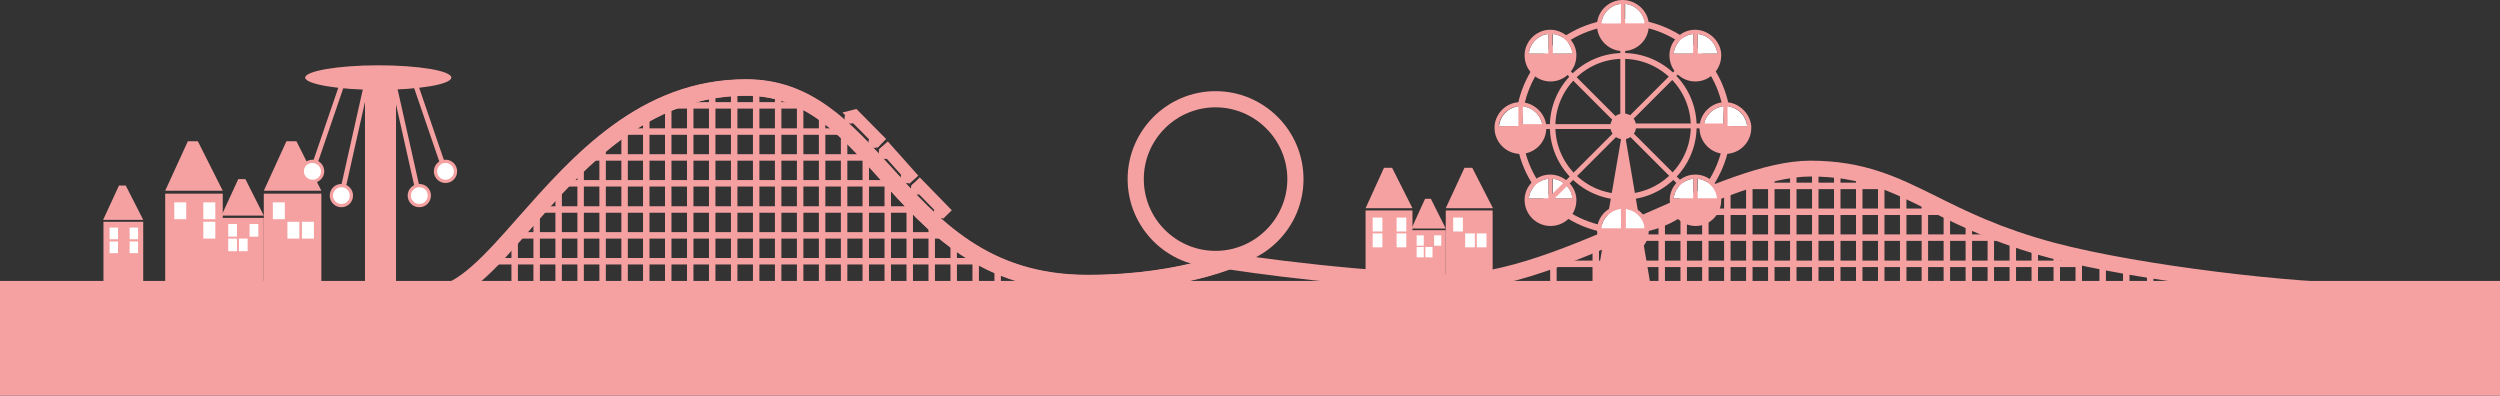 <?xml version="1.0" encoding="utf-8"?>
<!-- Generator: Adobe Illustrator 26.3.1, SVG Export Plug-In . SVG Version: 6.00 Build 0)  -->
<svg version="1.1" id="_イヤー_2" xmlns="http://www.w3.org/2000/svg" xmlns:xlink="http://www.w3.org/1999/xlink" x="0px"
	 y="0px" viewBox="0 0 773.3 122.4" style="enable-background:new 0 0 773.3 122.4;" xml:space="preserve">
<rect x="0" y="0" width="773.3" height="122.4" fill="#333333" stroke="none"/>
<style type="text/css">
	.st0{clip-path:url(#SVGID_00000042736647179549274040000009272415021564409777_);}
	.st1{fill:#F6A1A1;}
	.st2{clip-path:url(#SVGID_00000059278575058329215390000015127787667344891306_);}
	.st3{fill:#FFFFFF;}
	.st4{fill:none;}
</style>
<g id="_イヤー_1-2">
	<g>
		<defs>
			<path id="SVGID_1_" d="M336.4,87.6c-58.6,0-63.6-60.5-105.6-60.5c-52.6,0-73.5,63.6-96.3,63.6L336.4,87.6L336.4,87.6z"/>
		</defs>
		<clipPath id="SVGID_00000041275853903060854830000003544918717712432528_">
			<use xlink:href="#SVGID_1_"  style="overflow:visible;"/>
		</clipPath>
		<g style="clip-path:url(#SVGID_00000041275853903060854830000003544918717712432528_);">
			<g>
				<rect x="158.2" y="22.8" class="st1" width="2" height="66.7"/>
				<rect x="150.6" y="79.8" class="st1" width="158" height="2"/>
				<rect x="150.6" y="71.8" class="st1" width="158" height="2"/>
				<rect x="150.6" y="63.8" class="st1" width="158" height="2"/>
				<rect x="150.6" y="55.7" class="st1" width="158" height="2"/>
				<rect x="150.6" y="47.7" class="st1" width="158" height="2"/>
				<rect x="150.6" y="39.7" class="st1" width="158" height="2"/>
				<rect x="150.6" y="31.6" class="st1" width="158" height="2"/>
				<rect x="150.6" y="23.6" class="st1" width="158" height="2"/>
				<rect x="165" y="22.8" class="st1" width="2" height="66.7"/>
				<rect x="171.8" y="22.8" class="st1" width="2" height="66.7"/>
				<rect x="178.6" y="22.8" class="st1" width="2" height="66.7"/>
				<rect x="185.4" y="22.8" class="st1" width="2" height="66.7"/>
				<rect x="192.2" y="22.8" class="st1" width="2" height="66.7"/>
				<rect x="198.9" y="22.8" class="st1" width="2" height="66.7"/>
				<rect x="205.7" y="22.8" class="st1" width="2" height="66.7"/>
				<rect x="212.5" y="22.8" class="st1" width="2" height="66.7"/>
				<rect x="219.3" y="22.8" class="st1" width="2" height="66.7"/>
				<rect x="226.1" y="22.8" class="st1" width="2" height="66.7"/>
				<rect x="232.9" y="22.8" class="st1" width="2" height="66.7"/>
				<rect x="239.7" y="22.8" class="st1" width="2" height="66.7"/>
				<rect x="246.5" y="22.8" class="st1" width="2" height="66.7"/>
				<rect x="253.3" y="22.8" class="st1" width="2" height="66.7"/>
				<rect x="260.1" y="22.8" class="st1" width="2" height="66.7"/>
				<rect x="266.8" y="22.8" class="st1" width="2" height="66.7"/>
				<rect x="273.6" y="22.8" class="st1" width="2" height="66.7"/>
				<rect x="280.4" y="22.8" class="st1" width="2" height="66.7"/>
				<rect x="287.2" y="22.8" class="st1" width="2" height="66.7"/>
				<rect x="294" y="22.8" class="st1" width="2" height="66.7"/>
				<rect x="300.8" y="22.8" class="st1" width="2" height="66.7"/>
				<rect x="307.6" y="22.8" class="st1" width="2" height="66.7"/>
			</g>
		</g>
	</g>
	<g>
		<defs>
			<path id="SVGID_00000048467751757938855580000007083624848859415172_" d="M688,87.5C598.8,72,603,55,565.2,51.9
				c-44.7-3.7-123.3,59.4-146.1,59.4L688,87.5z"/>
		</defs>
		<clipPath id="SVGID_00000016763465000007258370000015879588504500374679_">
			<use xlink:href="#SVGID_00000048467751757938855580000007083624848859415172_"  style="overflow:visible;"/>
		</clipPath>
		<g style="clip-path:url(#SVGID_00000016763465000007258370000015879588504500374679_);">
			<g>
				<rect x="492.6" y="47.6" class="st1" width="2" height="66.7"/>
				<rect x="485" y="104.6" class="st1" width="158" height="2"/>
				<rect x="485" y="96.6" class="st1" width="158" height="2"/>
				<rect x="485" y="88.6" class="st1" width="158" height="2"/>
				<rect x="477.9" y="80.6" class="st1" width="165" height="2"/>
				<rect x="485" y="72.5" class="st1" width="158" height="2"/>
				<rect x="485" y="64.5" class="st1" width="158" height="2"/>
				<rect x="485" y="56.5" class="st1" width="158" height="2"/>
				<rect x="485" y="48.5" class="st1" width="158" height="2"/>
				<rect x="499.4" y="47.6" class="st1" width="2" height="66.7"/>
				<rect x="506.2" y="47.6" class="st1" width="2" height="66.7"/>
				<rect x="513" y="47.6" class="st1" width="2" height="66.7"/>
				<rect x="519.8" y="47.6" class="st1" width="2" height="66.7"/>
				<rect x="526.5" y="47.6" class="st1" width="2" height="66.7"/>
				<rect x="533.3" y="47.6" class="st1" width="2" height="66.7"/>
				<rect x="540.1" y="47.6" class="st1" width="2" height="66.7"/>
				<rect x="546.9" y="47.6" class="st1" width="2" height="66.7"/>
				<rect x="553.7" y="47.6" class="st1" width="2" height="66.7"/>
				<rect x="560.5" y="47.6" class="st1" width="2" height="66.7"/>
				<rect x="567.3" y="47.6" class="st1" width="2" height="66.7"/>
				<rect x="574.1" y="47.6" class="st1" width="2" height="66.7"/>
				<rect x="580.9" y="47.6" class="st1" width="2" height="66.7"/>
				<rect x="587.7" y="47.6" class="st1" width="2" height="66.7"/>
				<rect x="594.4" y="47.6" class="st1" width="2" height="66.7"/>
				<rect x="601.2" y="47.6" class="st1" width="2" height="66.7"/>
				<rect x="608" y="47.6" class="st1" width="2" height="66.7"/>
				<rect x="614.8" y="47.6" class="st1" width="2" height="66.7"/>
				<rect x="621.6" y="47.6" class="st1" width="2" height="66.7"/>
				<rect x="628.4" y="47.6" class="st1" width="2" height="66.7"/>
				<rect x="635.2" y="47.6" class="st1" width="2" height="66.7"/>
				<rect x="642" y="47.6" class="st1" width="2" height="66.7"/>
				<rect x="649.4" y="47.6" class="st1" width="2" height="66.7"/>
				<rect x="656.7" y="47.6" class="st1" width="2" height="66.7"/>
				<rect x="664.1" y="47.6" class="st1" width="2" height="66.7"/>
				<rect x="671.5" y="47.6" class="st1" width="2" height="66.7"/>
			</g>
		</g>
	</g>
	<rect y="86.9" class="st1" width="773.3" height="35.5"/>
	<path class="st1" d="M133.8,93.9v-5c7.9,0,16.7-10,26.7-21.5c16.7-19.1,37.4-42.8,70.2-42.8c20.3,0,32.3,13.3,45,27.3
		c14.7,16.3,29.9,33.2,60.6,33.2s48-8.8,48.1-8.9l2.5,4.3c-0.7,0.4-17.2,9.6-50.6,9.6S286.8,71.6,272,55.2
		c-12.4-13.8-23.1-25.6-41.2-25.6c-30.6,0-50.5,22.8-66.5,41.1C153,83.7,144,93.9,133.8,93.9L133.8,93.9z"/>
	<path class="st1" d="M133.4,93.7v-5c7.9,0,16.7-9.9,26.9-21.5c16.8-19,37.7-42.7,70.5-42.7c20.3,0,32.3,13.3,45,27.3
		c14.7,16.3,29.9,33.2,60.6,33.2s48-8.8,48.1-8.9l2.5,4.3c-0.7,0.4-17.2,9.6-50.6,9.6S286.8,71.6,272,55.2
		c-12.4-13.8-23.1-25.6-41.2-25.6c-30.6,0-50.6,22.7-66.8,41C152.6,83.5,143.6,93.7,133.4,93.7L133.4,93.7z"/>
	<path class="st1" d="M403.2,55.4c0-15-12.2-27.2-27.2-27.2s-27.2,12.2-27.2,27.2s12.2,27.2,27.2,27.2S403.2,70.4,403.2,55.4z
		 M398.2,55.4c0,12.2-10,22.2-22.2,22.2s-22.2-9.9-22.2-22.2s10-22.2,22.2-22.2S398.2,43.2,398.2,55.4z"/>
	<path class="st1" d="M733.3,92.6c-23.4,0-71.7-5.6-98.9-12.7c-17-4.5-27.9-9.9-37.5-14.7C585,59.2,575.7,54.6,560,54.6
		c-12.9,0-30.5,7.8-49.1,16c-22.3,9.8-45.4,20-64.9,19.2c-38.6-1.8-70.1-7.1-70.5-7.2l0.9-4.9c0.3,0.1,31.5,5.4,69.8,7.1
		c18.3,0.8,40.9-9.1,62.6-18.7c19.1-8.4,37.2-16.4,51.1-16.4c16.8,0,27.1,5.1,39,11c9.4,4.7,20.1,10,36.6,14.4
		c26.9,7.1,74.5,12.6,97.7,12.6L733.3,92.6L733.3,92.6z"/>
	<path class="st1" d="M535.4,39.1c0-18.4-15-33.3-33.3-33.3s-33.3,15-33.3,33.3s15,33.3,33.3,33.3S535.4,57.5,535.4,39.1z
		 M533.4,39.1c0,17.3-14.1,31.3-31.3,31.3c-17.3,0-31.3-14-31.3-31.3s14-31.3,31.3-31.3C519.3,7.7,533.4,21.8,533.4,39.1z"/>
	<g>
		<polygon class="st1" points="493.6,88.5 502.1,88.5 502.1,39.1 		"/>
		<polyline class="st1" points="501.8,88.5 510.6,88.5 502.2,39.1 		"/>
	</g>
	<g>
		<path class="st3" d="M501.4,7.3V1.2c-3.2,0.3-5.8,2.9-6.1,6.1C495.3,7.4,501.4,7.4,501.4,7.3z"/>
		<path class="st3" d="M508.8,7.3c-0.3-3.2-2.9-5.8-6.1-6.1v6.1H508.8z"/>
		<path class="st1" d="M510,7.3v0.6c0,4.4-3.6,7.9-8,7.9s-8-3.6-8-7.9V7.3h0c0.3-4.1,3.8-7.3,7.9-7.3S509.7,3.2,510,7.3L510,7.3
			L510,7.3z M495.3,7.3h6.1V1.2C498.2,1.5,495.6,4.1,495.3,7.3z M502.6,1.2v6.1h6.1C508.5,4.1,505.9,1.5,502.6,1.2z"/>
	</g>
	<g>
		<path class="st3" d="M479,16.6v-6.1c-3.2,0.3-5.8,2.9-6.1,6.1H479z"/>
		<path class="st3" d="M486.4,16.6c-0.3-3.2-2.9-5.8-6.1-6.1v6.1H486.4z"/>
		<path class="st1" d="M487.6,16.6v0.6c0,4.4-3.6,8-8,8s-8-3.6-8-8v-0.6h0c0.3-4.1,3.8-7.4,7.9-7.4S487.3,12.5,487.6,16.6
			L487.6,16.6L487.6,16.6z M472.9,16.6h6.1v-6.1C475.8,10.8,473.2,13.4,472.9,16.6z M480.2,10.5v6.1h6.1
			C486.1,13.4,483.5,10.8,480.2,10.5z"/>
	</g>
	<g>
		<path class="st3" d="M469.8,39v-6.1c-3.2,0.3-5.8,2.9-6.1,6.1H469.8z"/>
		<path class="st3" d="M477.1,39c-0.3-3.2-2.9-5.8-6.1-6.1V39H477.1z"/>
	</g>
	<path class="st3" d="M486.4,61.4c-0.3-3.2-2.9-5.8-6.1-6.1v6.1H486.4z"/>
	<g>
		<path class="st3" d="M501.4,70.7v-6.1c-3.2,0.3-5.8,2.9-6.1,6.1H501.4z"/>
		<path class="st3" d="M508.8,70.7c-0.3-3.2-2.9-5.8-6.1-6.1v6.1H508.8z"/>
		<path class="st1" d="M510,70.7v0.6c0,4.4-3.6,7.9-8,7.9c-4.4,0-8-3.6-8-7.9v-0.6h0c0.3-4.1,3.8-7.3,7.9-7.3S509.7,66.6,510,70.7
			L510,70.7L510,70.7z M495.3,70.7h6.1v-6.1C498.2,64.9,495.6,67.5,495.3,70.7z M502.6,64.6v6.1h6.1
			C508.5,67.5,505.9,64.9,502.6,64.6z"/>
	</g>
	<g>
		<path class="st3" d="M533.1,39v-6.1c-3.2,0.3-5.8,2.9-6.1,6.1H533.1z"/>
		<path class="st3" d="M540.4,39c-0.3-3.2-2.9-5.8-6.1-6.1V39H540.4z"/>
		<path class="st1" d="M541.7,39v0.6c0,4.4-3.6,8-8,8c-4.4,0-8-3.6-8-8V39h0c0.3-4.1,3.8-7.4,7.9-7.4S541.3,34.9,541.7,39L541.7,39
			L541.7,39z M527,39h6.1v-6.1C529.9,33.2,527.3,35.8,527,39z M534.3,32.9V39h6.1C540.2,35.8,537.6,33.2,534.3,32.9z"/>
	</g>
	<g>
		<path class="st3" d="M523.8,16.6v-6.1c-3.2,0.3-5.8,2.9-6.1,6.1H523.8z"/>
		<path class="st3" d="M531.2,16.6c-0.3-3.2-2.9-5.8-6.1-6.1v6.1H531.2z"/>
		<path class="st1" d="M532.4,16.6v0.6c0,4.4-3.6,8-8,8c-4.4,0-8-3.6-8-8v-0.6h0c0.3-4.1,3.8-7.4,7.9-7.4S532.1,12.5,532.4,16.6
			L532.4,16.6L532.4,16.6z M517.7,16.6h6.1v-6.1C520.6,10.8,518,13.4,517.7,16.6z M525.1,10.5v6.1h6.1
			C530.9,13.4,528.3,10.8,525.1,10.5z"/>
	</g>
	<path class="st1" d="M506.1,39.1c0,2.2-1.8,4-4,4l0,0c-2.2,0-4-1.8-4-4l0,0c0-2.2,1.8-4,4-4l0,0C504.3,35,506.1,36.9,506.1,39.1
		L506.1,39.1z"/>
	<path class="st1" d="M524.8,39.1c0-12.5-10.2-22.7-22.7-22.7c-12.5,0-22.7,10.2-22.7,22.7s10.2,22.7,22.7,22.7
		C514.6,61.8,524.8,51.6,524.8,39.1z M523,39.1C523,50.6,513.6,60,502,60s-20.9-9.4-20.9-20.9s9.4-20.9,20.9-20.9
		C513.6,18.2,523,27.6,523,39.1z"/>
	<rect x="501.2" y="7.6" class="st1" width="1.5" height="30.9"/>
	
		<rect x="489.9" y="12.4" transform="matrix(0.707 -0.707 0.707 0.707 124.03 355.072)" class="st1" width="1.5" height="30.9"/>
	<rect x="470.5" y="38.4" class="st1" width="30.9" height="1.5"/>
	
		<rect x="475.3" y="49.7" transform="matrix(0.707 -0.707 0.707 0.707 108.047 361.818)" class="st1" width="30.9" height="1.5"/>
	<rect x="501.4" y="39.7" class="st1" width="1.5" height="30.9"/>
	
		<rect x="512.7" y="34.9" transform="matrix(0.707 -0.707 0.707 0.707 114.779 377.812)" class="st1" width="1.5" height="30.9"/>
	<rect x="502.6" y="38.2" class="st1" width="30.9" height="1.5"/>
	
		<rect x="497.8" y="26.9" transform="matrix(0.707 -0.707 0.707 0.707 130.779 371.067)" class="st1" width="30.9" height="1.5"/>
	
		<rect x="276.2" y="43.1" transform="matrix(0.746 -0.665 0.665 0.746 37.075 197.793)" class="st1" width="3.8" height="14.2"/>
	<path class="st1" d="M275,48.7c-0.8,0.7-2,0.6-2.7-0.2c-0.7-0.8-0.6-2,0.1-2.7s2-0.6,2.7,0.2C275.9,46.8,275.8,48,275,48.7z"/>
	<path class="st1" d="M281.8,56.2c-0.8,0.7-2,0.6-2.7-0.2c-0.7-0.8-0.6-2,0.1-2.7s2-0.6,2.7,0.2C282.6,54.3,282.6,55.5,281.8,56.2
		L281.8,56.2z"/>
	<g>
		
			<rect x="286.2" y="54.1" transform="matrix(0.716 -0.698 0.698 0.716 39.099 218.557)" class="st1" width="3.8" height="14.2"/>
		<path class="st1" d="M285,59.7c-0.8,0.7-2,0.7-2.7,0c-0.7-0.8-0.7-2,0-2.7s2-0.7,2.7,0C285.7,57.8,285.7,59,285,59.7L285,59.7z"/>
		<path class="st1" d="M292.1,67c-0.8,0.7-2,0.7-2.7,0c-0.7-0.8-0.7-1.9,0-2.7c0.8-0.7,2-0.7,2.7,0C292.8,65.1,292.8,66.3,292.1,67
			L292.1,67z"/>
	</g>
	<g>
		<polygon class="st1" points="271.4,45.7 260.6,34.8 264.9,33.7 274.1,43 		"/>
		<path class="st1" d="M271.9,45.2c-0.7,0.7-1.9,0.7-2.7,0s-0.7-1.9,0-2.7c0.7-0.7,2-0.7,2.7,0C272.6,43.2,272.6,44.5,271.9,45.2z"
			/>
		<path class="st1" d="M264.5,37.7c-0.7,0.7-1.9,0.7-2.7,0s-0.7-1.9,0-2.7c0.7-0.7,1.9-0.7,2.7,0C265.2,35.8,265.2,37,264.5,37.7z"
			/>
	</g>
	<rect x="479.5" y="80.8" class="st1" width="2" height="10.7"/>
	<rect x="81.6" y="59.9" class="st1" width="17.8" height="28.2"/>
	<polygon class="st1" points="99.4,59 81.6,59 88.6,43.7 91.7,43.7 	"/>
	<rect x="84.4" y="62.6" class="st3" width="3.7" height="5.2"/>
	<rect x="88.9" y="68.6" class="st3" width="3.7" height="5.2"/>
	<rect x="93.4" y="68.6" class="st3" width="3.7" height="5.2"/>
	<rect x="51.1" y="59.9" class="st1" width="17.8" height="28.2"/>
	<polygon class="st1" points="68.9,59 51.1,59 58.1,43.7 61.2,43.7 	"/>
	<rect x="53.9" y="62.6" class="st3" width="3.7" height="5.2"/>
	<rect x="62.9" y="62.6" class="st3" width="3.7" height="5.2"/>
	<rect x="62.9" y="68.6" class="st3" width="3.7" height="5.2"/>
	<rect x="32" y="68.6" class="st1" width="12.3" height="19.5"/>
	<polygon class="st1" points="44.3,68 31.9,68 36.8,57.4 38.9,57.4 	"/>
	<rect x="33.9" y="70.4" class="st3" width="2.6" height="3.6"/>
	<rect x="40.1" y="70.4" class="st3" width="2.6" height="3.6"/>
	<rect x="33.9" y="74.7" class="st3" width="2.6" height="3.6"/>
	<rect x="40.1" y="74.7" class="st3" width="2.6" height="3.6"/>
	<rect x="68.5" y="67.4" class="st1" width="13.1" height="20.8"/>
	<polygon class="st1" points="81.6,66.7 68.5,66.7 73.7,55.4 75.9,55.4 	"/>
	<rect x="70.6" y="69.3" class="st3" width="2.7" height="3.9"/>
	<rect x="77.2" y="69.3" class="st3" width="2.7" height="3.9"/>
	<rect x="70.6" y="73.8" class="st3" width="2.7" height="3.9"/>
	<rect x="73.9" y="73.8" class="st3" width="2.7" height="3.9"/>
	<rect x="447.2" y="65.1" class="st1" width="14.5" height="23"/>
	<polygon class="st1" points="461.8,64.4 447.2,64.4 453,51.9 455.4,51.9 	"/>
	<rect x="449.5" y="67.3" class="st3" width="3" height="4.3"/>
	<rect x="453.2" y="72.2" class="st3" width="3" height="4.3"/>
	<rect x="456.8" y="72.2" class="st3" width="3" height="4.3"/>
	<rect x="422.4" y="65.1" class="st1" width="14.5" height="23"/>
	<polygon class="st1" points="436.9,64.4 422.4,64.4 428.1,51.9 430.6,51.9 	"/>
	<rect x="424.6" y="67.3" class="st3" width="3" height="4.3"/>
	<rect x="432" y="67.3" class="st3" width="3" height="4.3"/>
	<rect x="424.6" y="72.2" class="st3" width="3" height="4.3"/>
	<rect x="432" y="72.2" class="st3" width="3" height="4.3"/>
	<rect x="436.5" y="71.2" class="st1" width="10.7" height="17"/>
	<polygon class="st1" points="447.2,70.7 436.6,70.7 440.8,61.5 442.6,61.5 	"/>
	<rect x="438.2" y="72.8" class="st3" width="2.2" height="3.2"/>
	<rect x="443.6" y="72.8" class="st3" width="2.2" height="3.2"/>
	<rect x="438.2" y="76.4" class="st3" width="2.2" height="3.2"/>
	<rect x="440.9" y="76.4" class="st3" width="2.2" height="3.2"/>
	<rect x="112.9" y="22.2" class="st1" width="9.6" height="77.4"/>
	<g>
		<path class="st3" d="M523.8,61.4v-6.1c-3.2,0.3-5.8,2.9-6.1,6.1H523.8z"/>
		<path class="st3" d="M531.2,61.4c-0.3-3.2-2.9-5.8-6.1-6.1v6.1H531.2z"/>
		<path class="st1" d="M532.4,61.4V62c0,4.4-3.6,7.9-7.9,7.9c-4.4,0-8-3.6-8-8v-0.6h0c0.3-4.1,3.8-7.3,7.9-7.3
			S532.1,57.3,532.4,61.4L532.4,61.4L532.4,61.4z M517.7,61.4h6.1v-6.1C520.6,55.6,518,58.2,517.7,61.4z M525,55.3v6.1h6.1
			C530.9,58.2,528.3,55.6,525,55.3z"/>
	</g>
	<path class="st1" d="M478.3,39v0.6c0,4.4-3.6,8-8,8s-8-3.6-8-8V39h0c0.3-4.1,3.8-7.4,7.9-7.4S478,34.9,478.3,39L478.3,39L478.3,39z
		 M463.6,39h6.1v-6.1C466.5,33.2,463.9,35.8,463.6,39z M471,32.9V39h6.1C476.8,35.8,474.2,33.2,471,32.9z"/>
	<path class="st3" d="M479,61.4v-6.1c-3.2,0.3-5.8,2.9-6.1,6.1H479z"/>
	<path class="st1" d="M487.6,61.4V62c0,4.4-3.6,7.9-8,7.9c-4.4,0-8-3.6-8-8v-0.6h0c0.3-4.1,3.8-7.3,7.9-7.3S487.3,57.3,487.6,61.4
		L487.6,61.4L487.6,61.4z M472.9,61.4h6.1v-6.1C475.8,55.6,473.2,58.2,472.9,61.4z M480.2,55.3v6.1h6.1
		C486.1,58.2,483.5,55.6,480.2,55.3z"/>
	<path class="st1" d="M139.6,24c0,2.1-10.1,3.8-22.6,3.8S94.4,26,94.4,24s10.1-3.8,22.6-3.8S139.6,21.9,139.6,24z"/>
	<g>
		<line class="st4" x1="128.7" y1="26.4" x2="137.6" y2="52.4"/>
		
			<rect x="132.3" y="25.6" transform="matrix(0.946 -0.324 0.324 0.946 -5.581 45.208)" class="st1" width="1.5" height="27.5"/>
	</g>
	<g>
		<path class="st3" d="M140.9,53c0,1.7-1.4,3.1-3.1,3.1s-3.1-1.4-3.1-3.1s1.4-3.1,3.1-3.1S140.9,51.3,140.9,53z"/>
		<path class="st1" d="M141.4,53c0-2-1.6-3.6-3.6-3.6s-3.6,1.6-3.6,3.6s1.6,3.6,3.6,3.6S141.4,55,141.4,53z M140.4,53
			c0,1.5-1.2,2.6-2.6,2.6s-2.6-1.2-2.6-2.6s1.2-2.6,2.6-2.6S140.4,51.6,140.4,53z"/>
	</g>
	<g>
		<line class="st4" x1="105.7" y1="26.4" x2="96.8" y2="52.4"/>
		
			<rect x="87.5" y="38.6" transform="matrix(0.324 -0.946 0.946 0.324 31.214 122.42)" class="st1" width="27.5" height="1.5"/>
	</g>
	<g>
		<path class="st3" d="M93.5,53c0,1.7,1.4,3.1,3.1,3.1s3.1-1.4,3.1-3.1s-1.4-3.1-3.1-3.1S93.5,51.3,93.5,53z"/>
		<path class="st1" d="M100.3,53c0-2-1.6-3.6-3.6-3.6S93,51,93,53s1.6,3.6,3.6,3.6S100.3,55,100.3,53z M99.3,53
			c0,1.5-1.2,2.6-2.6,2.6S94,54.5,94,53s1.2-2.6,2.6-2.6S99.3,51.6,99.3,53z"/>
	</g>
	<g>
		<line class="st4" x1="113.1" y1="27.2" x2="105.8" y2="59.8"/>
		
			<rect x="92.7" y="42.7" transform="matrix(0.219 -0.976 0.976 0.219 43.081 140.726)" class="st1" width="33.5" height="1.5"/>
	</g>
	<g>
		<path class="st3" d="M102.4,60.5c0,1.7,1.4,3.1,3.1,3.1s3.1-1.4,3.1-3.1s-1.4-3.1-3.1-3.1S102.4,58.7,102.4,60.5z"/>
		<path class="st1" d="M109.2,60.5c0-2-1.6-3.6-3.6-3.6s-3.6,1.6-3.6,3.6s1.6,3.6,3.6,3.6S109.2,62.5,109.2,60.5z M108.2,60.5
			c0,1.5-1.2,2.6-2.6,2.6s-2.6-1.2-2.6-2.6s1.2-2.6,2.6-2.6S108.2,59,108.2,60.5z"/>
	</g>
	<g>
		<line class="st4" x1="122.1" y1="27.2" x2="129.5" y2="59.8"/>
		<rect x="125" y="26.8" transform="matrix(0.976 -0.219 0.219 0.976 -6.471 28.605)" class="st1" width="1.5" height="33.5"/>
	</g>
	<g>
		<path class="st3" d="M132.8,60.5c0,1.7-1.4,3.1-3.1,3.1s-3.1-1.4-3.1-3.1s1.4-3.1,3.1-3.1S132.8,58.7,132.8,60.5z"/>
		<path class="st1" d="M133.3,60.5c0-2-1.6-3.6-3.6-3.6s-3.6,1.6-3.6,3.6s1.6,3.6,3.6,3.6S133.3,62.5,133.3,60.5z M132.3,60.5
			c0,1.5-1.2,2.6-2.6,2.6s-2.6-1.2-2.6-2.6s1.2-2.6,2.6-2.6S132.3,59,132.3,60.5z"/>
	</g>
</g>
</svg>
